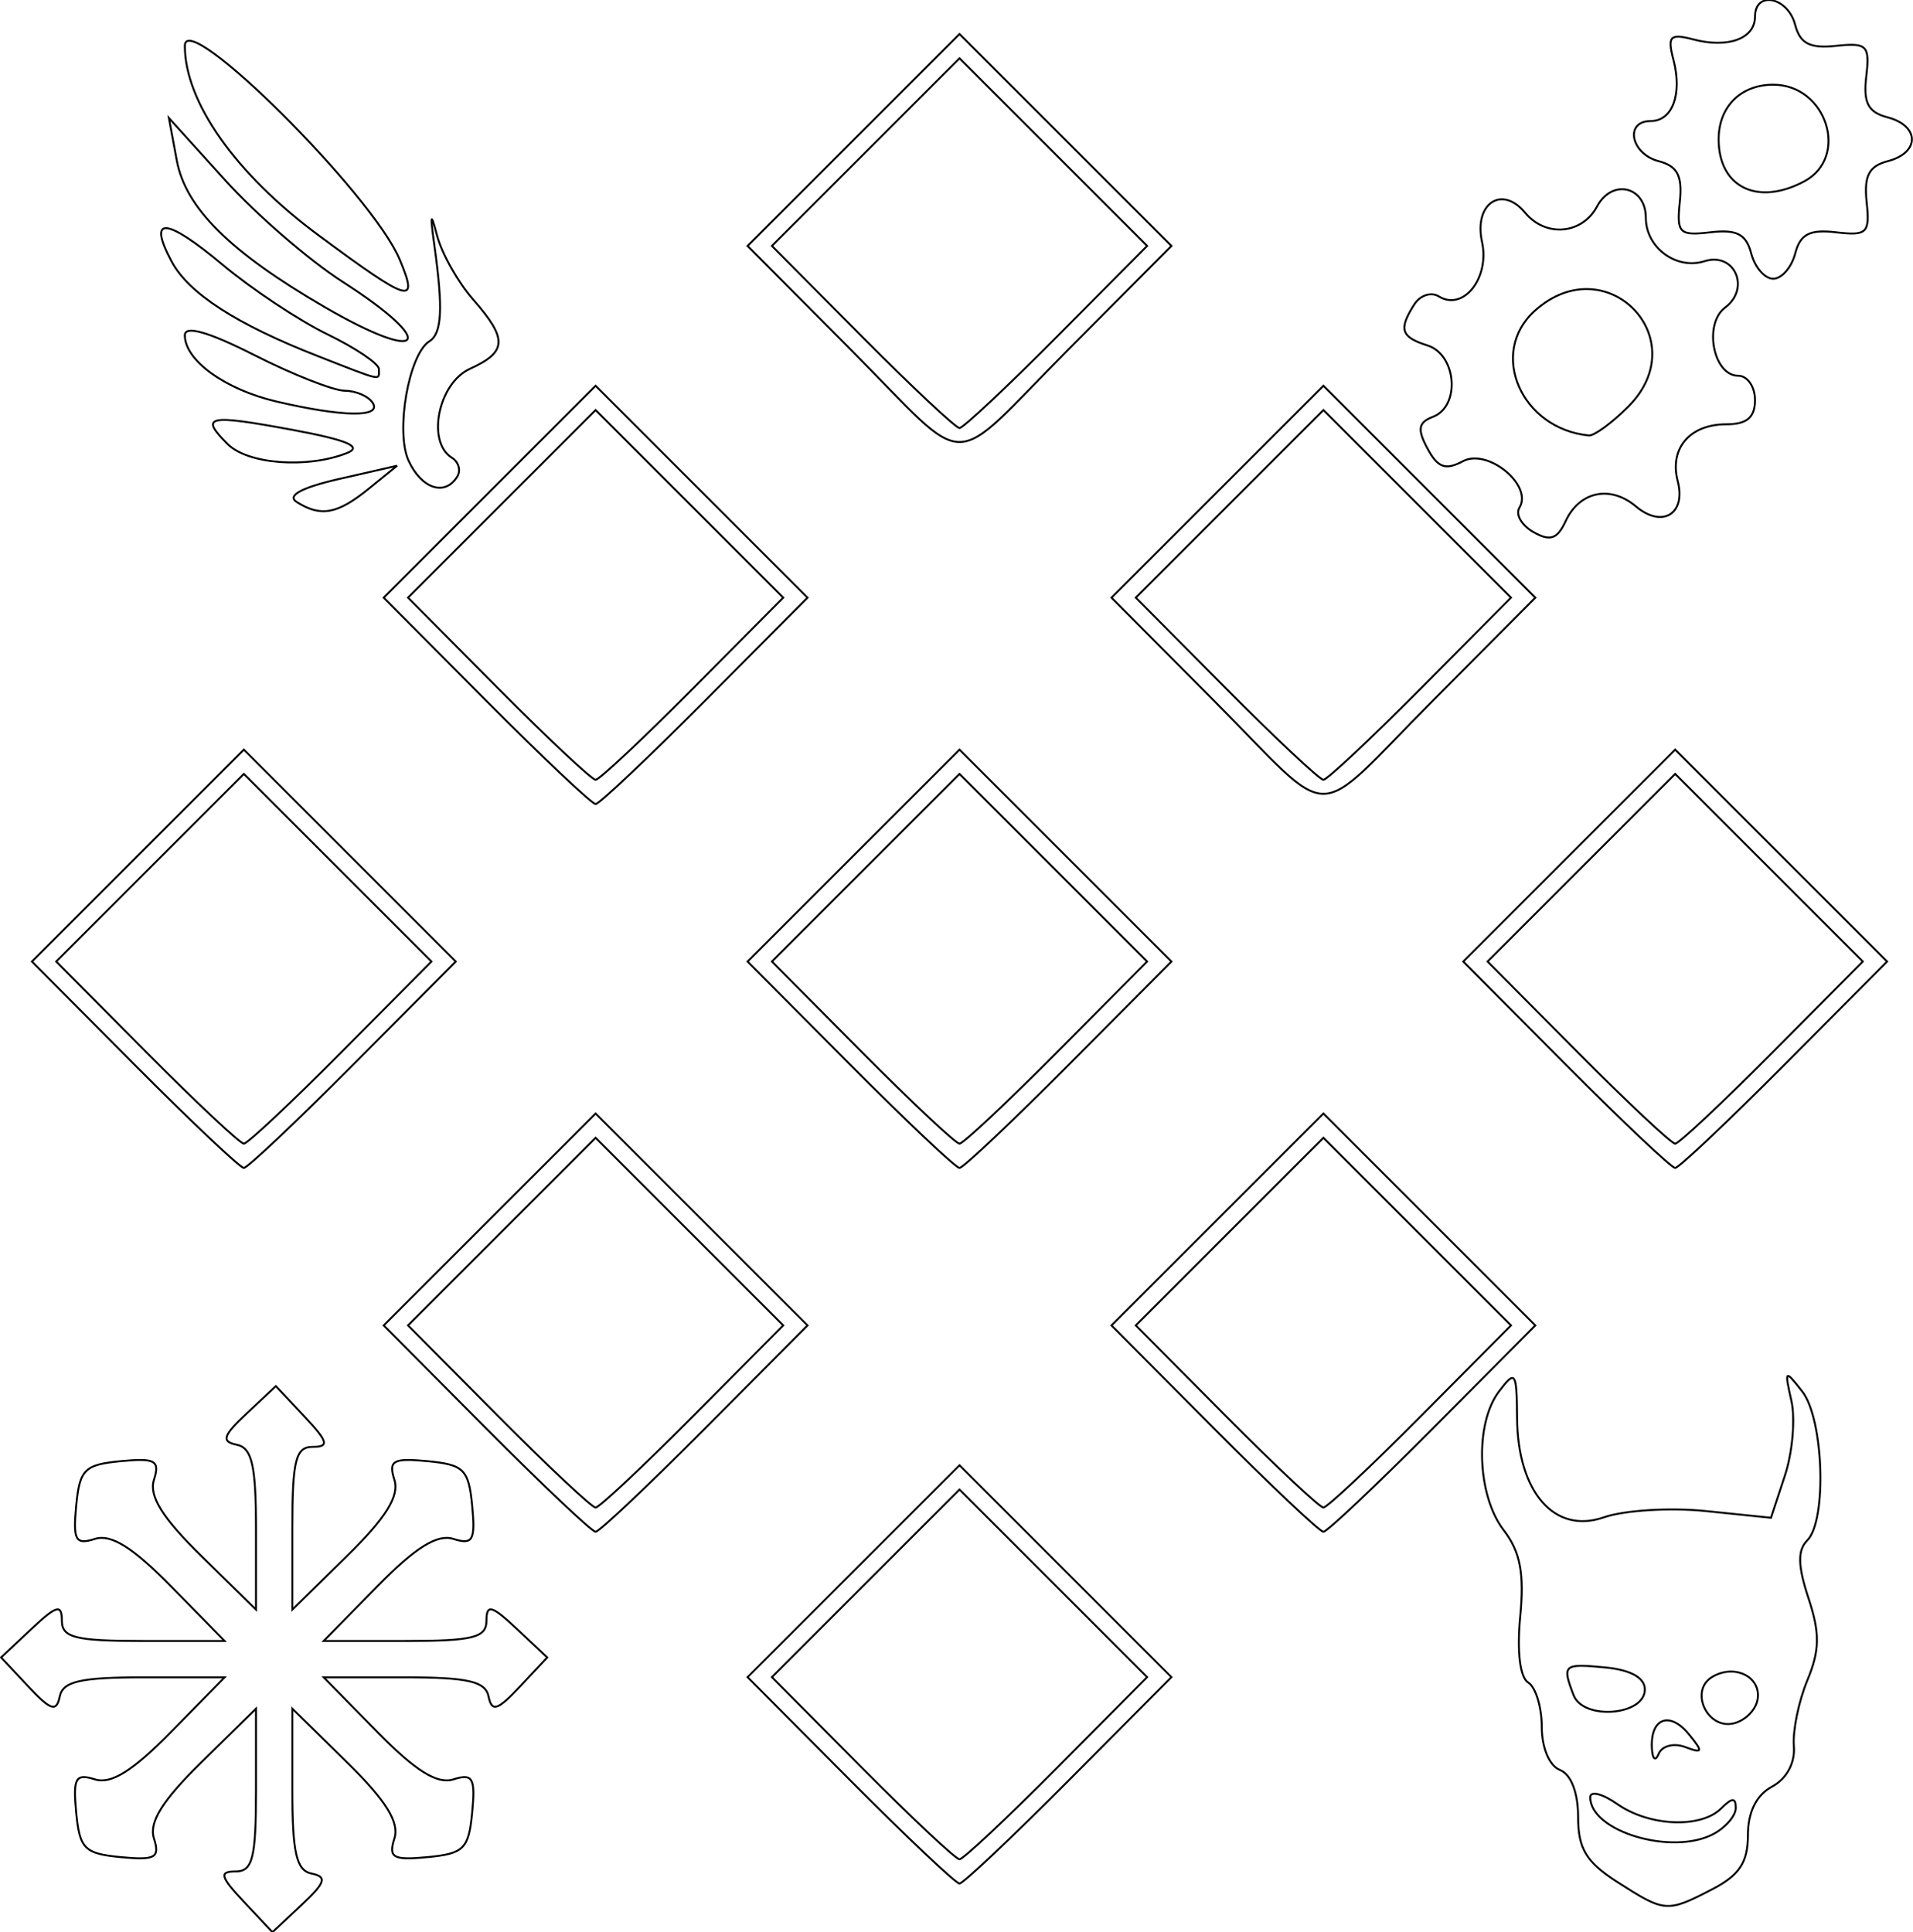<?xml version="1.0" encoding="utf-8" ?>
<svg baseProfile="full" height="200px" version="1.1" viewBox="-0.032,0.174,157.528,159.302" width="198px" xmlns="http://www.w3.org/2000/svg" xmlns:ev="http://www.w3.org/2001/xml-events" xmlns:xlink="http://www.w3.org/1999/xlink">
  <defs/>
  <path d="M 24.338,41.561 C 23.51,41.035 24.738,40.368 27.838,39.661 L 32.615,38.57 L 30.254,40.486 C 27.692,42.565 26.315,42.815 24.338,41.561" fill="none" stroke="#000000" stroke-width="0.159"/>
  <path d="M 33.558,38.152 C 32.461,35.757 33.574,29.382 35.276,28.312 C 36.314,27.659 36.419,25.659 35.689,20.402 C 35.329,17.804 35.385,17.595 35.909,19.589 C 36.297,21.067 37.627,23.433 38.865,24.847 C 41.743,28.134 41.697,29.179 38.615,30.584 C 36.011,31.77 35.03,36.613 37.131,37.912 C 37.69,38.257 37.889,38.959 37.572,39.471 C 36.56,41.108 34.621,40.471 33.558,38.152" fill="none" stroke="#000000" stroke-width="0.159"/>
  <path d="M 18.639,36.783 C 16.312,34.457 16.983,34.313 24.036,35.624 C 28.519,36.458 29.802,37.008 28.477,37.529 C 25.192,38.821 20.306,38.45 18.639,36.783 L 18.639,36.783" fill="none" stroke="#000000" stroke-width="0.159"/>
  <path d="M 22.665,33.276 C 18.431,32.283 15.115,29.887 15.115,27.818 C 15.115,26.976 17.067,27.534 20.865,29.46 C 24.027,31.064 27.376,32.382 28.306,32.389 C 29.236,32.396 30.275,32.852 30.615,33.402 C 31.357,34.602 28.107,34.551 22.665,33.276" fill="none" stroke="#000000" stroke-width="0.159"/>
  <path d="M 26.055,29.524 C 19.352,26.901 15.432,24.362 14.025,21.734 C 12.015,17.978 13.534,18.074 18.231,22.002 C 20.642,24.017 24.527,26.597 26.865,27.734 C 29.202,28.87 31.115,30.161 31.115,30.601 C 31.115,31.579 31.537,31.669 26.055,29.524 L 26.055,29.524" fill="none" stroke="#000000" stroke-width="0.159"/>
  <path d="M 26.615,25.475 C 18.829,20.947 15.18,17.325 14.45,13.402 L 13.8,9.902 L 18.455,15.046 C 21.015,17.875 25.361,21.635 28.112,23.4 C 36.114,28.535 34.861,30.271 26.615,25.475" fill="none" stroke="#000000" stroke-width="0.159"/>
  <path d="M 26.115,19.556 C 19.289,14.499 15.115,8.577 15.115,3.949 C 15.115,0.818 30.547,16.161 32.817,21.549 C 34.435,25.391 33.693,25.17 26.115,19.556" fill="none" stroke="#000000" stroke-width="0.159"/>
  <path d="M 126.292,44.041 C 125.318,43.487 124.799,42.583 125.14,42.032 C 126.279,40.189 122.526,37.105 120.479,38.201 C 119.05,38.966 118.409,38.736 117.562,37.154 C 116.705,35.554 116.802,35.002 118.02,34.534 C 120.295,33.661 119.966,29.419 117.563,28.656 C 115.362,27.957 115.161,27.339 116.467,25.278 C 116.947,24.52 117.859,24.221 118.495,24.614 C 120.513,25.861 122.708,23.093 122.056,20.124 C 121.362,16.965 123.684,15.393 125.612,17.716 C 127.311,19.762 130.309,19.498 131.543,17.193 C 132.783,14.877 135.563,15.533 135.563,18.141 C 135.563,20.589 138.078,22.445 140.397,21.709 C 142.876,20.922 144.22,23.945 142.096,25.533 C 140.294,26.88 141.118,31.156 143.18,31.156 C 143.941,31.156 144.563,32.056 144.563,33.156 C 144.563,34.595 143.896,35.156 142.185,35.156 C 139.183,35.156 137.487,37.148 138.192,39.845 C 138.899,42.547 136.911,43.751 134.75,41.931 C 132.631,40.145 130.092,40.678 128.944,43.151 C 128.259,44.627 127.669,44.825 126.292,44.041 L 126.292,44.041" fill="none" stroke="#000000" stroke-width="0.159"/>
  <path d="M 134.108,33.702 C 139.711,28.099 132.271,20.491 126.392,25.811 C 122.566,29.274 125.285,35.524 130.858,36.077 C 131.296,36.121 132.758,35.052 134.108,33.702 L 134.108,33.702" fill="none" stroke="#000000" stroke-width="0.159"/>
  <path d="M 144.252,21.075 C 143.833,19.473 143.058,19.07 140.885,19.325 C 138.32,19.626 138.09,19.399 138.363,16.826 C 138.592,14.671 138.175,13.867 136.613,13.459 C 134.321,12.86 133.783,10.156 135.956,10.156 C 137.759,10.156 138.582,7.943 137.837,5.095 C 137.327,3.146 137.553,2.92 139.502,3.43 C 142.35,4.175 144.563,3.353 144.563,1.549 C 144.563,-0.624 147.267,-0.086 147.866,2.207 C 148.274,3.768 149.077,4.185 151.233,3.957 C 153.805,3.684 154.033,3.913 153.732,6.479 C 153.477,8.652 153.88,9.426 155.482,9.845 C 158.153,10.544 158.172,12.764 155.513,13.459 C 153.951,13.867 153.534,14.671 153.763,16.826 C 154.036,19.399 153.806,19.626 151.241,19.325 C 149.068,19.07 148.293,19.473 147.874,21.075 C 147.575,22.22 146.76,23.156 146.063,23.156 C 145.366,23.156 144.551,22.22 144.252,21.075" fill="none" stroke="#000000" stroke-width="0.159"/>
  <path d="M 148.629,15.121 C 152.376,13.116 150.456,7.156 146.063,7.156 C 143.383,7.156 141.563,8.976 141.563,11.656 C 141.563,15.609 144.774,17.184 148.629,15.121" fill="none" stroke="#000000" stroke-width="0.159"/>
  <path d="M 19.985,156.97 C 18.038,154.898 17.92,154.465 19.305,154.465 C 20.705,154.465 20.98,153.363 20.98,147.756 L 20.98,141.048 L 16.479,145.466 C 13.261,148.624 12.146,150.413 12.568,151.744 C 13.075,153.342 12.687,153.56 9.819,153.285 C 6.841,152.999 6.445,152.603 6.16,149.625 C 5.885,146.757 6.103,146.369 7.7,146.876 C 9.031,147.298 10.82,146.184 13.979,142.966 L 18.396,138.465 L 11.761,138.465 C 6.503,138.465 5.059,138.794 4.803,140.052 C 4.54,141.344 4.059,141.191 2.224,139.232 L -0.032,136.824 L 2.474,134.47 C 4.547,132.523 4.98,132.405 4.98,133.79 C 4.98,135.19 6.081,135.465 11.688,135.465 L 18.396,135.465 L 13.979,130.964 C 10.82,127.746 9.031,126.631 7.7,127.053 C 6.103,127.56 5.885,127.172 6.16,124.304 C 6.445,121.326 6.841,120.93 9.819,120.645 C 12.687,120.37 13.075,120.588 12.568,122.185 C 12.146,123.516 13.261,125.305 16.479,128.464 L 20.98,132.881 L 20.98,126.246 C 20.98,120.988 20.65,119.544 19.392,119.288 C 18.101,119.025 18.254,118.544 20.213,116.709 L 22.621,114.453 L 24.974,116.959 C 26.921,119.032 27.039,119.465 25.654,119.465 C 24.255,119.465 23.98,120.566 23.98,126.173 L 23.98,132.881 L 28.481,128.464 C 31.699,125.305 32.813,123.516 32.391,122.185 C 31.884,120.588 32.272,120.37 35.14,120.645 C 38.118,120.93 38.514,121.326 38.8,124.304 C 39.075,127.172 38.857,127.56 37.259,127.053 C 35.928,126.631 34.139,127.746 30.981,130.964 L 26.563,135.465 L 33.271,135.465 C 38.878,135.465 39.98,135.19 39.98,133.79 C 39.98,132.405 40.413,132.523 42.485,134.47 L 44.991,136.824 L 42.735,139.232 C 40.9,141.191 40.419,141.344 40.156,140.052 C 39.9,138.794 38.456,138.465 33.198,138.465 L 26.563,138.465 L 30.981,142.966 C 34.139,146.184 35.928,147.298 37.259,146.876 C 38.857,146.369 39.075,146.757 38.8,149.625 C 38.514,152.603 38.118,152.999 35.14,153.285 C 32.272,153.56 31.884,153.342 32.391,151.744 C 32.813,150.413 31.699,148.624 28.481,145.466 L 23.98,141.048 L 23.98,147.683 C 23.98,152.941 24.309,154.385 25.567,154.641 C 26.859,154.904 26.706,155.385 24.747,157.22 L 22.339,159.476 L 19.985,156.97" fill="none" stroke="#000000" stroke-width="0.159"/>
  <path d="M 133.23,155.35 C 130.642,153.692 129.98,152.597 129.98,149.974 C 129.98,147.967 129.393,146.454 128.48,146.103 C 127.612,145.77 126.98,144.275 126.98,142.555 C 126.98,140.92 126.478,139.273 125.865,138.894 C 125.186,138.474 124.929,136.345 125.207,133.451 C 125.551,129.875 125.213,128.111 123.844,126.331 C 121.641,123.467 121.437,117.565 123.448,114.906 C 124.816,113.097 124.918,113.244 124.948,117.08 C 124.995,123.206 128.035,126.69 132.098,125.274 C 133.785,124.685 137.576,124.453 140.521,124.757 L 145.876,125.309 L 147.023,121.834 C 147.654,119.922 147.895,117.145 147.559,115.662 C 146.978,113.095 147.022,113.058 148.464,114.906 C 150.228,117.165 150.506,125.538 148.872,127.173 C 148.061,127.983 148.087,129.26 148.969,131.931 C 149.927,134.834 149.907,136.225 148.875,138.718 C 148.16,140.443 147.661,142.879 147.764,144.132 C 147.879,145.517 147.174,146.825 145.966,147.472 C 144.676,148.162 143.98,149.565 143.98,151.474 C 143.98,153.718 143.281,154.775 141.029,155.939 C 137.301,157.867 137.142,157.855 133.23,155.35 L 133.23,155.35" fill="none" stroke="#000000" stroke-width="0.159"/>
  <path d="M 141.139,151.379 C 142.151,150.838 142.98,149.87 142.98,149.23 C 142.98,148.363 142.673,148.372 141.78,149.265 C 140.106,150.939 135.848,150.761 133.202,148.908 C 131.98,148.052 130.98,147.801 130.98,148.351 C 130.98,151.177 137.748,153.194 141.139,151.379 L 141.139,151.379" fill="none" stroke="#000000" stroke-width="0.159"/>
  <path d="M 138.794,144.208 C 140.26,144.757 140.302,144.62 139.116,143.163 C 137.543,141.229 135.944,141.81 136.059,144.274 C 136.103,145.221 136.351,145.44 136.623,144.771 C 136.89,144.114 137.867,143.861 138.794,144.208" fill="none" stroke="#000000" stroke-width="0.159"/>
  <path d="M 144.767,140.329 C 145.133,138.431 142.86,137.303 140.993,138.456 C 139.178,139.578 140.58,142.688 142.715,142.277 C 143.673,142.093 144.596,141.216 144.767,140.329" fill="none" stroke="#000000" stroke-width="0.159"/>
  <path d="M 135.48,139.465 C 135.48,138.503 134.313,137.852 132.23,137.651 C 128.758,137.317 128.641,137.418 129.607,139.937 C 130.408,142.023 135.48,141.616 135.48,139.465 L 135.48,139.465" fill="none" stroke="#000000" stroke-width="0.159"/>
  <path d="M 69.972,146.957 L 61.509,138.45 L 70.244,129.714 L 78.98,120.979 L 87.715,129.714 L 96.45,138.45 L 87.987,146.957 C 83.332,151.636 79.279,155.465 78.98,155.465 C 78.68,155.465 74.627,151.636 69.972,146.957 L 69.972,146.957" fill="none" stroke="#000000" stroke-width="0.159"/>
  <path d="M 86.988,145.956 L 94.447,138.448 L 86.713,130.714 L 78.98,122.981 L 71.246,130.714 L 63.513,138.448 L 70.971,145.956 C 75.073,150.086 78.677,153.465 78.98,153.465 C 79.282,153.465 82.886,150.086 86.988,145.956" fill="none" stroke="#000000" stroke-width="0.159"/>
  <path d="M 39.972,117.957 L 31.509,109.45 L 40.244,100.714 L 48.98,91.979 L 57.715,100.714 L 66.45,109.45 L 57.987,117.957 C 53.332,122.636 49.279,126.465 48.98,126.465 C 48.68,126.465 44.627,122.636 39.972,117.957 L 39.972,117.957" fill="none" stroke="#000000" stroke-width="0.159"/>
  <path d="M 56.988,116.956 L 64.447,109.448 L 56.713,101.714 L 48.98,93.981 L 41.246,101.714 L 33.513,109.448 L 40.971,116.956 C 45.073,121.086 48.677,124.465 48.98,124.465 C 49.282,124.465 52.886,121.086 56.988,116.956 L 56.988,116.956" fill="none" stroke="#000000" stroke-width="0.159"/>
  <path d="M 99.972,117.957 L 91.509,109.45 L 100.244,100.714 L 108.98,91.979 L 117.715,100.714 L 126.45,109.45 L 117.987,117.957 C 113.332,122.636 109.279,126.465 108.98,126.465 C 108.68,126.465 104.627,122.636 99.972,117.957 L 99.972,117.957" fill="none" stroke="#000000" stroke-width="0.159"/>
  <path d="M 116.988,116.956 L 124.447,109.448 L 116.713,101.714 L 108.98,93.981 L 101.246,101.714 L 93.513,109.448 L 100.971,116.956 C 105.073,121.086 108.677,124.465 108.98,124.465 C 109.282,124.465 112.886,121.086 116.988,116.956 L 116.988,116.956" fill="none" stroke="#000000" stroke-width="0.159"/>
  <path d="M 10.972,87.957 L 2.509,79.45 L 11.244,70.714 L 19.98,61.979 L 28.715,70.714 L 37.45,79.45 L 28.987,87.957 C 24.332,92.636 20.279,96.465 19.98,96.465 C 19.68,96.465 15.627,92.636 10.972,87.957 L 10.972,87.957" fill="none" stroke="#000000" stroke-width="0.159"/>
  <path d="M 27.988,86.956 L 35.447,79.448 L 27.713,71.714 L 19.98,63.981 L 12.246,71.714 L 4.513,79.448 L 11.971,86.956 C 16.073,91.086 19.677,94.465 19.98,94.465 C 20.282,94.465 23.886,91.086 27.988,86.956 L 27.988,86.956" fill="none" stroke="#000000" stroke-width="0.159"/>
  <path d="M 69.972,87.957 L 61.509,79.45 L 70.244,70.714 L 78.98,61.979 L 87.715,70.714 L 96.45,79.45 L 87.987,87.957 C 83.332,92.636 79.279,96.465 78.98,96.465 C 78.68,96.465 74.627,92.636 69.972,87.957 L 69.972,87.957" fill="none" stroke="#000000" stroke-width="0.159"/>
  <path d="M 86.988,86.956 L 94.447,79.448 L 86.713,71.714 L 78.98,63.981 L 71.246,71.714 L 63.513,79.448 L 70.971,86.956 C 75.073,91.086 78.677,94.465 78.98,94.465 C 79.282,94.465 82.886,91.086 86.988,86.956" fill="none" stroke="#000000" stroke-width="0.159"/>
  <path d="M 128.972,87.957 L 120.509,79.45 L 129.244,70.714 L 137.98,61.979 L 146.715,70.714 L 155.45,79.45 L 146.987,87.957 C 142.332,92.636 138.279,96.465 137.98,96.465 C 137.68,96.465 133.627,92.636 128.972,87.957 L 128.972,87.957" fill="none" stroke="#000000" stroke-width="0.159"/>
  <path d="M 145.988,86.956 L 153.447,79.448 L 145.713,71.714 L 137.98,63.981 L 130.246,71.714 L 122.513,79.448 L 129.971,86.956 C 134.073,91.086 137.677,94.465 137.98,94.465 C 138.282,94.465 141.886,91.086 145.988,86.956 L 145.988,86.956" fill="none" stroke="#000000" stroke-width="0.159"/>
  <path d="M 39.972,57.957 L 31.509,49.45 L 40.244,40.714 L 48.98,31.979 L 57.715,40.714 L 66.45,49.45 L 57.987,57.957 C 53.332,62.636 49.279,66.465 48.98,66.465 C 48.68,66.465 44.627,62.636 39.972,57.957 L 39.972,57.957" fill="none" stroke="#000000" stroke-width="0.159"/>
  <path d="M 56.988,56.956 L 64.447,49.448 L 56.713,41.714 L 48.98,33.981 L 41.246,41.714 L 33.513,49.448 L 40.971,56.956 C 45.073,61.086 48.677,64.465 48.98,64.465 C 49.282,64.465 52.886,61.086 56.988,56.956 L 56.988,56.956" fill="none" stroke="#000000" stroke-width="0.159"/>
  <path d="M 99.972,57.957 L 91.509,49.45 L 100.244,40.714 L 108.98,31.979 L 117.715,40.714 L 126.45,49.45 L 117.987,57.957 C 107.826,68.171 110.133,68.171 99.972,57.957 L 99.972,57.957" fill="none" stroke="#000000" stroke-width="0.159"/>
  <path d="M 116.988,56.956 L 124.447,49.448 L 116.713,41.714 L 108.98,33.981 L 101.246,41.714 L 93.513,49.448 L 100.971,56.956 C 105.073,61.086 108.677,64.465 108.98,64.465 C 109.282,64.465 112.886,61.086 116.988,56.956 L 116.988,56.956" fill="none" stroke="#000000" stroke-width="0.159"/>
  <path d="M 69.972,28.957 L 61.509,20.45 L 70.244,11.714 L 78.98,2.979 L 87.715,11.714 L 96.45,20.45 L 87.987,28.957 C 77.826,39.171 80.133,39.171 69.972,28.957 L 69.972,28.957" fill="none" stroke="#000000" stroke-width="0.159"/>
  <path d="M 86.988,27.956 L 94.447,20.448 L 86.713,12.714 L 78.98,4.981 L 71.246,12.714 L 63.513,20.448 L 70.971,27.956 C 75.073,32.086 78.677,35.465 78.98,35.465 C 79.282,35.465 82.886,32.086 86.988,27.956" fill="none" stroke="#000000" stroke-width="0.159"/>
</svg>
